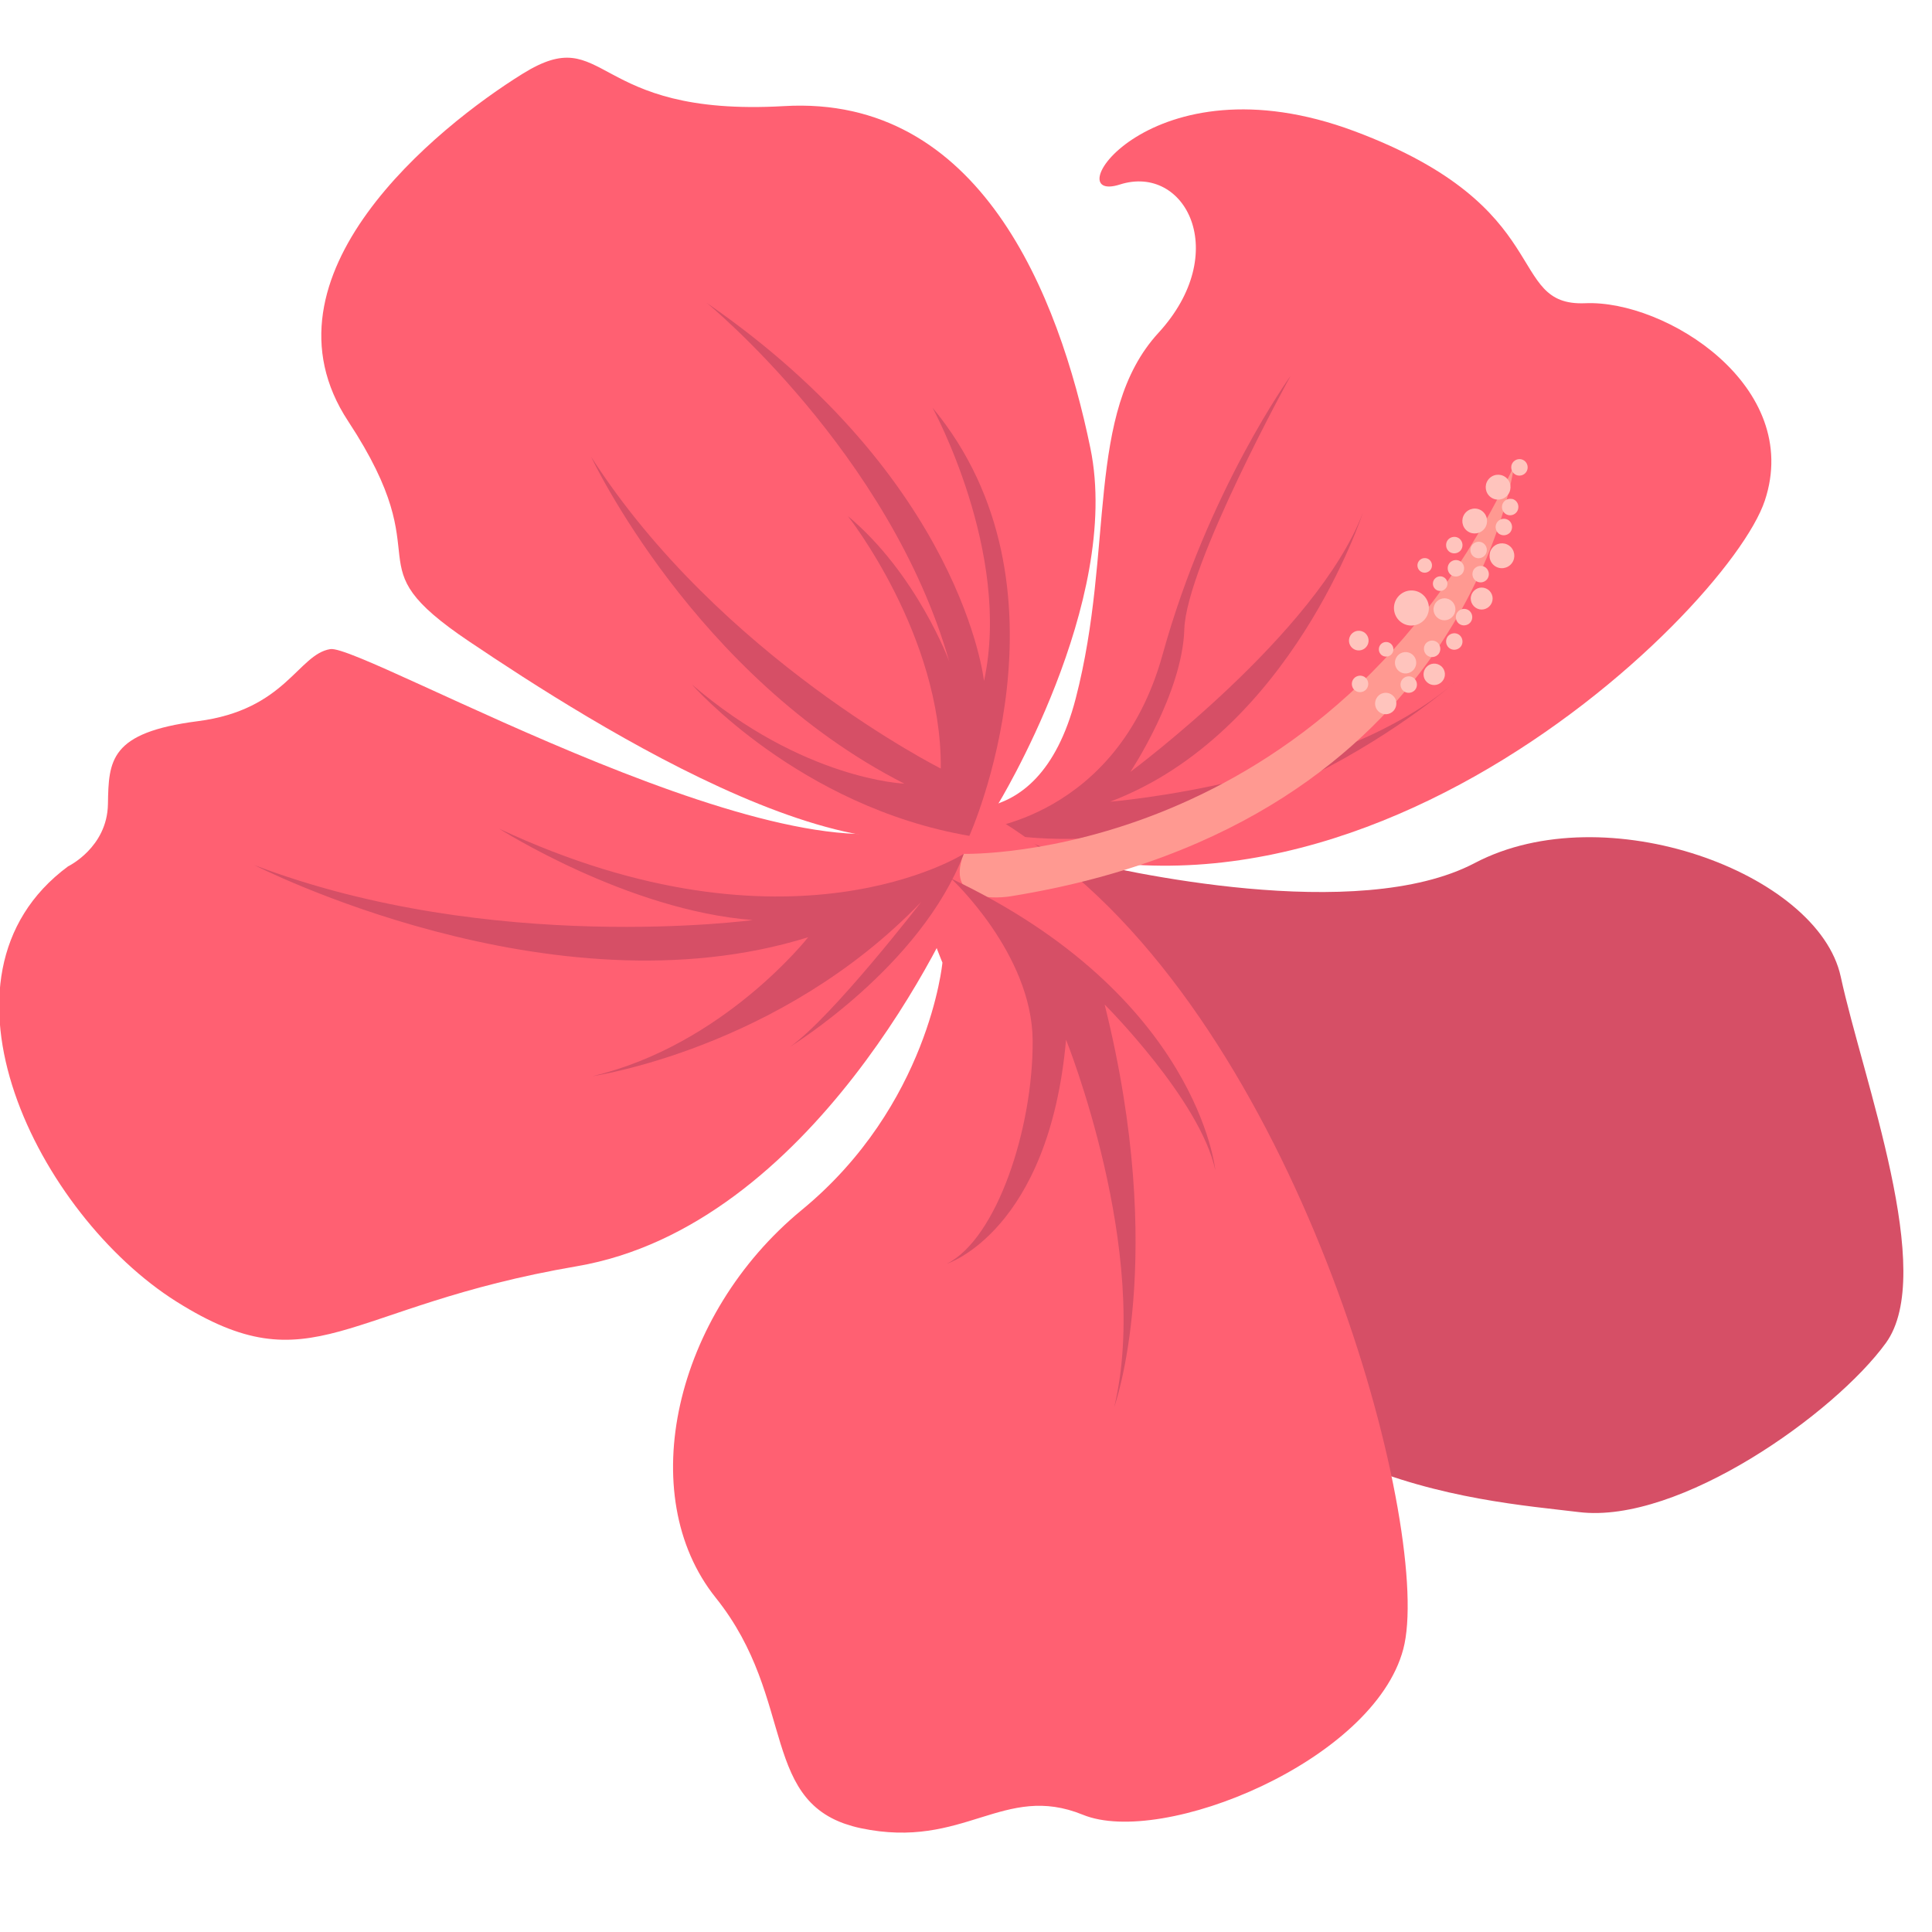 <svg width="38" height="38" viewBox="0 0 38 38" fill="none" xmlns="http://www.w3.org/2000/svg">
<g id="Objects" clip-path="url(#clip0_11848_3344)">
<path id="Vector" d="M18.26 15.774C18.26 15.774 20.394 16.69 21.158 13.738C21.923 10.785 21.339 8.123 22.785 6.547C24.231 4.971 23.315 3.218 22.027 3.629C20.741 4.041 22.617 1.079 26.637 2.579C30.656 4.08 29.597 6.031 31.18 5.964C32.762 5.897 35.46 7.596 34.712 9.846C33.964 12.094 25.744 20.075 18.259 15.777L18.26 15.774Z" fill="#FF6072"/>
<path id="Vector_2" d="M19.236 16.323C19.236 16.323 21.974 16.102 22.867 12.873C23.76 9.645 25.385 7.392 25.385 7.392C25.385 7.392 23.332 11.115 23.294 12.379C23.256 13.64 22.234 15.181 22.234 15.181C22.234 15.181 25.905 12.46 26.807 10.083C26.807 10.083 25.399 14.418 21.836 15.768C21.836 15.768 26.342 15.409 28.642 13.397C28.642 13.397 24.207 17.372 19.238 16.324L19.236 16.323Z" fill="#D64F66"/>
<path id="Vector_3" d="M20.948 16.854C20.948 16.854 21.005 16.87 21.109 16.895C22.032 17.124 26.697 18.188 29.006 16.975C31.575 15.624 35.764 17.17 36.205 19.21C36.647 21.25 38.091 25.04 37.092 26.416C36.092 27.794 33.03 29.982 31.055 29.741C29.081 29.5 24.016 29.211 22.34 24.031C20.662 18.853 18.563 16.501 19.385 16.193" fill="#D64F66"/>
<path id="Vector_4" d="M19.614 15.844C19.614 15.844 22.07 11.846 21.447 8.817C20.823 5.788 19.27 1.862 15.422 2.087C11.574 2.309 11.963 0.405 10.279 1.451C8.594 2.498 4.964 5.423 6.848 8.285C8.731 11.147 6.855 11.021 9.231 12.619C11.606 14.217 17.574 18.044 19.617 15.843L19.614 15.844Z" fill="#FF6072"/>
<path id="Vector_5" d="M1.339 17.04C1.339 17.04 2.109 16.671 2.123 15.815C2.137 14.958 2.156 14.408 3.889 14.185C5.621 13.964 5.858 12.872 6.496 12.767C7.134 12.662 15.938 17.734 18.419 16.07C18.419 16.07 19.308 16.593 19.007 17.411C18.706 18.229 15.972 24.115 11.343 24.906C6.714 25.696 6.167 27.299 3.469 25.6C0.771 23.902 -1.603 19.216 1.339 17.04Z" fill="#FF6072"/>
<path id="Vector_6" d="M18.536 18.937C18.536 18.937 18.273 21.741 15.769 23.799C13.267 25.858 12.458 29.404 14.078 31.426C15.698 33.448 14.899 35.53 16.933 35.959C18.967 36.387 19.734 35.056 21.299 35.694C22.864 36.333 27.02 34.635 27.601 32.435C28.184 30.235 25.8 20.986 20.929 17.046C16.057 13.107 18.538 18.937 18.538 18.937L18.536 18.937Z" fill="#FF6072"/>
<path id="Vector_7" d="M18.956 16.794C18.956 16.794 26.083 16.994 29.779 9.162C29.779 9.162 28.893 16.16 19.907 17.624C19.907 17.624 18.541 17.887 18.954 16.794L18.956 16.794Z" fill="#FF9991"/>
<path id="Vector_8" d="M26.91 12.657C26.878 12.759 26.77 12.816 26.668 12.785C26.566 12.753 26.51 12.645 26.541 12.543C26.573 12.44 26.681 12.383 26.783 12.415C26.885 12.446 26.941 12.555 26.91 12.657Z" fill="#FFC4BD"/>
<path id="Vector_9" d="M28.023 12.182C27.899 12.327 27.682 12.346 27.538 12.222C27.394 12.099 27.376 11.881 27.499 11.736C27.623 11.59 27.84 11.572 27.984 11.695C28.128 11.819 28.146 12.037 28.023 12.182Z" fill="#FFC4BD"/>
<path id="Vector_10" d="M29.721 10.765C29.811 10.865 29.806 11.018 29.706 11.111C29.606 11.202 29.453 11.197 29.361 11.097C29.271 10.998 29.276 10.844 29.376 10.751C29.475 10.661 29.628 10.665 29.721 10.765Z" fill="#FFC4BD"/>
<path id="Vector_11" d="M29.646 9.416C29.736 9.515 29.731 9.669 29.631 9.762C29.531 9.853 29.378 9.848 29.286 9.748C29.196 9.648 29.201 9.495 29.301 9.402C29.4 9.311 29.553 9.316 29.646 9.416Z" fill="#FFC4BD"/>
<path id="Vector_12" d="M29.185 10.082C29.275 10.181 29.27 10.335 29.17 10.428C29.071 10.518 28.918 10.514 28.826 10.414C28.736 10.314 28.741 10.161 28.841 10.068C28.94 9.977 29.093 9.981 29.185 10.082Z" fill="#FFC4BD"/>
<path id="Vector_13" d="M28.728 10.827C28.669 10.895 28.567 10.903 28.499 10.846C28.432 10.787 28.424 10.685 28.48 10.616C28.539 10.549 28.642 10.54 28.709 10.597C28.776 10.656 28.785 10.759 28.728 10.827Z" fill="#FFC4BD"/>
<path id="Vector_14" d="M28.76 11.283C28.701 11.35 28.599 11.359 28.531 11.302C28.464 11.243 28.455 11.14 28.512 11.072C28.571 11.005 28.673 10.996 28.741 11.053C28.808 11.112 28.817 11.214 28.76 11.283Z" fill="#FFC4BD"/>
<path id="Vector_15" d="M26.874 13.557C26.816 13.625 26.713 13.633 26.645 13.576C26.578 13.518 26.57 13.415 26.627 13.347C26.686 13.279 26.788 13.27 26.856 13.327C26.923 13.386 26.931 13.489 26.874 13.557Z" fill="#FFC4BD"/>
<path id="Vector_16" d="M27.832 13.57C27.773 13.638 27.67 13.646 27.603 13.59C27.535 13.531 27.527 13.428 27.584 13.36C27.643 13.292 27.745 13.283 27.813 13.34C27.88 13.399 27.889 13.502 27.832 13.57Z" fill="#FFC4BD"/>
<path id="Vector_17" d="M28.292 12.867C28.233 12.934 28.131 12.943 28.063 12.886C27.996 12.827 27.988 12.724 28.044 12.656C28.103 12.588 28.206 12.58 28.273 12.637C28.34 12.695 28.349 12.798 28.292 12.867Z" fill="#FFC4BD"/>
<path id="Vector_18" d="M28.92 12.243C28.861 12.311 28.759 12.32 28.691 12.263C28.624 12.204 28.615 12.101 28.672 12.033C28.731 11.965 28.833 11.957 28.901 12.013C28.968 12.072 28.977 12.175 28.92 12.243Z" fill="#FFC4BD"/>
<path id="Vector_19" d="M28.728 12.723C28.669 12.79 28.567 12.799 28.499 12.742C28.432 12.683 28.424 12.581 28.48 12.512C28.539 12.445 28.642 12.436 28.709 12.493C28.776 12.552 28.785 12.655 28.728 12.723Z" fill="#FFC4BD"/>
<path id="Vector_20" d="M27.806 13.171C27.731 13.26 27.599 13.272 27.511 13.197C27.423 13.121 27.411 12.989 27.486 12.9C27.561 12.812 27.693 12.8 27.782 12.875C27.87 12.95 27.881 13.082 27.806 13.171Z" fill="#FFC4BD"/>
<path id="Vector_21" d="M28.365 13.404C28.288 13.49 28.155 13.499 28.068 13.419C27.983 13.343 27.975 13.209 28.054 13.122C28.131 13.036 28.263 13.029 28.351 13.106C28.436 13.183 28.444 13.317 28.365 13.404Z" fill="#FFC4BD"/>
<path id="Vector_22" d="M27.411 13.979C27.334 14.064 27.201 14.073 27.114 13.994C27.029 13.917 27.023 13.784 27.1 13.696C27.176 13.61 27.309 13.601 27.396 13.681C27.482 13.757 27.488 13.89 27.411 13.979Z" fill="#FFC4BD"/>
<path id="Vector_23" d="M29.246 11.398C29.187 11.466 29.085 11.474 29.017 11.417C28.95 11.358 28.942 11.256 28.998 11.187C29.057 11.12 29.16 11.111 29.227 11.168C29.295 11.227 29.303 11.33 29.246 11.398Z" fill="#FFC4BD"/>
<path id="Vector_24" d="M29.703 10.471C29.644 10.539 29.541 10.547 29.473 10.491C29.406 10.432 29.398 10.329 29.455 10.261C29.514 10.193 29.616 10.184 29.684 10.241C29.751 10.3 29.759 10.403 29.703 10.471Z" fill="#FFC4BD"/>
<path id="Vector_25" d="M29.919 9.033C30.006 9.051 30.062 9.137 30.044 9.225C30.027 9.312 29.94 9.369 29.853 9.352C29.766 9.334 29.71 9.248 29.727 9.16C29.745 9.072 29.831 9.016 29.919 9.033Z" fill="#FFC4BD"/>
<path id="Vector_26" d="M29.736 9.811C29.824 9.829 29.88 9.915 29.861 10.005C29.844 10.093 29.757 10.149 29.67 10.132C29.583 10.114 29.527 10.028 29.545 9.94C29.562 9.853 29.649 9.796 29.736 9.814L29.736 9.811Z" fill="#FFC4BD"/>
<path id="Vector_27" d="M29.115 10.658C29.202 10.676 29.259 10.762 29.241 10.85C29.223 10.938 29.137 10.994 29.05 10.977C28.962 10.959 28.906 10.873 28.924 10.785C28.942 10.698 29.028 10.641 29.115 10.658Z" fill="#FFC4BD"/>
<path id="Vector_28" d="M29.186 11.561C29.302 11.585 29.378 11.699 29.354 11.815C29.33 11.932 29.216 12.008 29.1 11.985C28.984 11.96 28.908 11.846 28.932 11.73C28.956 11.613 29.07 11.537 29.186 11.561Z" fill="#FFC4BD"/>
<path id="Vector_29" d="M28.454 11.772C28.57 11.796 28.646 11.91 28.622 12.027C28.597 12.143 28.483 12.22 28.367 12.196C28.252 12.172 28.175 12.058 28.2 11.941C28.224 11.825 28.338 11.748 28.454 11.772Z" fill="#FFC4BD"/>
<path id="Vector_30" d="M28.131 11.214C28.079 11.274 27.989 11.282 27.929 11.23C27.869 11.178 27.862 11.087 27.914 11.027C27.966 10.967 28.056 10.959 28.116 11.011C28.175 11.063 28.183 11.154 28.131 11.214Z" fill="#FFC4BD"/>
<path id="Vector_31" d="M28.233 11.589C28.173 11.537 28.166 11.446 28.218 11.386C28.27 11.326 28.36 11.318 28.42 11.37C28.48 11.422 28.487 11.513 28.435 11.573C28.383 11.633 28.293 11.641 28.233 11.589Z" fill="#FFC4BD"/>
<path id="Vector_32" d="M27.389 12.841C27.351 12.911 27.262 12.935 27.193 12.897C27.124 12.859 27.1 12.771 27.138 12.701C27.176 12.632 27.264 12.607 27.333 12.645C27.402 12.683 27.427 12.772 27.389 12.841Z" fill="#FFC4BD"/>
<path id="Vector_33" d="M18.706 17.279C18.706 17.279 20.299 18.752 20.311 20.465C20.322 22.181 19.61 24.362 18.623 24.857C18.623 24.857 20.631 24.223 20.968 20.45C20.968 20.45 22.645 24.622 21.916 27.672C21.916 27.672 22.975 24.76 21.727 19.758C21.727 19.758 23.608 21.634 23.904 23.019C23.904 23.019 23.575 19.585 18.706 17.279Z" fill="#D64F66"/>
<path id="Vector_34" d="M18.956 16.794C18.956 16.794 15.538 18.977 9.819 16.3C9.819 16.3 12.336 17.907 14.805 18.096C14.805 18.096 9.669 18.793 5.004 17.016C5.004 17.016 10.845 20.012 15.896 18.434C15.896 18.434 14.231 20.558 11.652 21.167C11.652 21.167 15.345 20.631 18.12 17.739C18.12 17.739 16.369 20.007 15.541 20.587C15.541 20.587 18.111 19.015 18.956 16.794Z" fill="#D64F66"/>
<path id="Vector_35" d="M19.067 16.438C19.067 16.438 21.269 11.547 18.341 8.018C18.341 8.018 19.903 10.871 19.354 13.395C19.354 13.395 18.938 9.436 13.9 5.957C13.9 5.957 17.499 8.904 18.67 13.009C18.67 13.009 18.035 11.283 16.676 10.15C16.676 10.15 18.528 12.493 18.504 15.116C18.504 15.116 14.157 12.929 11.628 8.987C11.628 8.987 13.656 13.31 17.786 15.413C17.786 15.413 15.798 15.342 13.609 13.463C13.609 13.463 15.713 15.866 19.069 16.441L19.067 16.438Z" fill="#D64F66"/>
</g>
<defs>
<clipPath id="clip0_11848_3344">
<rect width="37.655" height="34.78" fill="white" transform="translate(7.037 -3.519) rotate(17.244)"/>
</clipPath>
</defs>
</svg>
